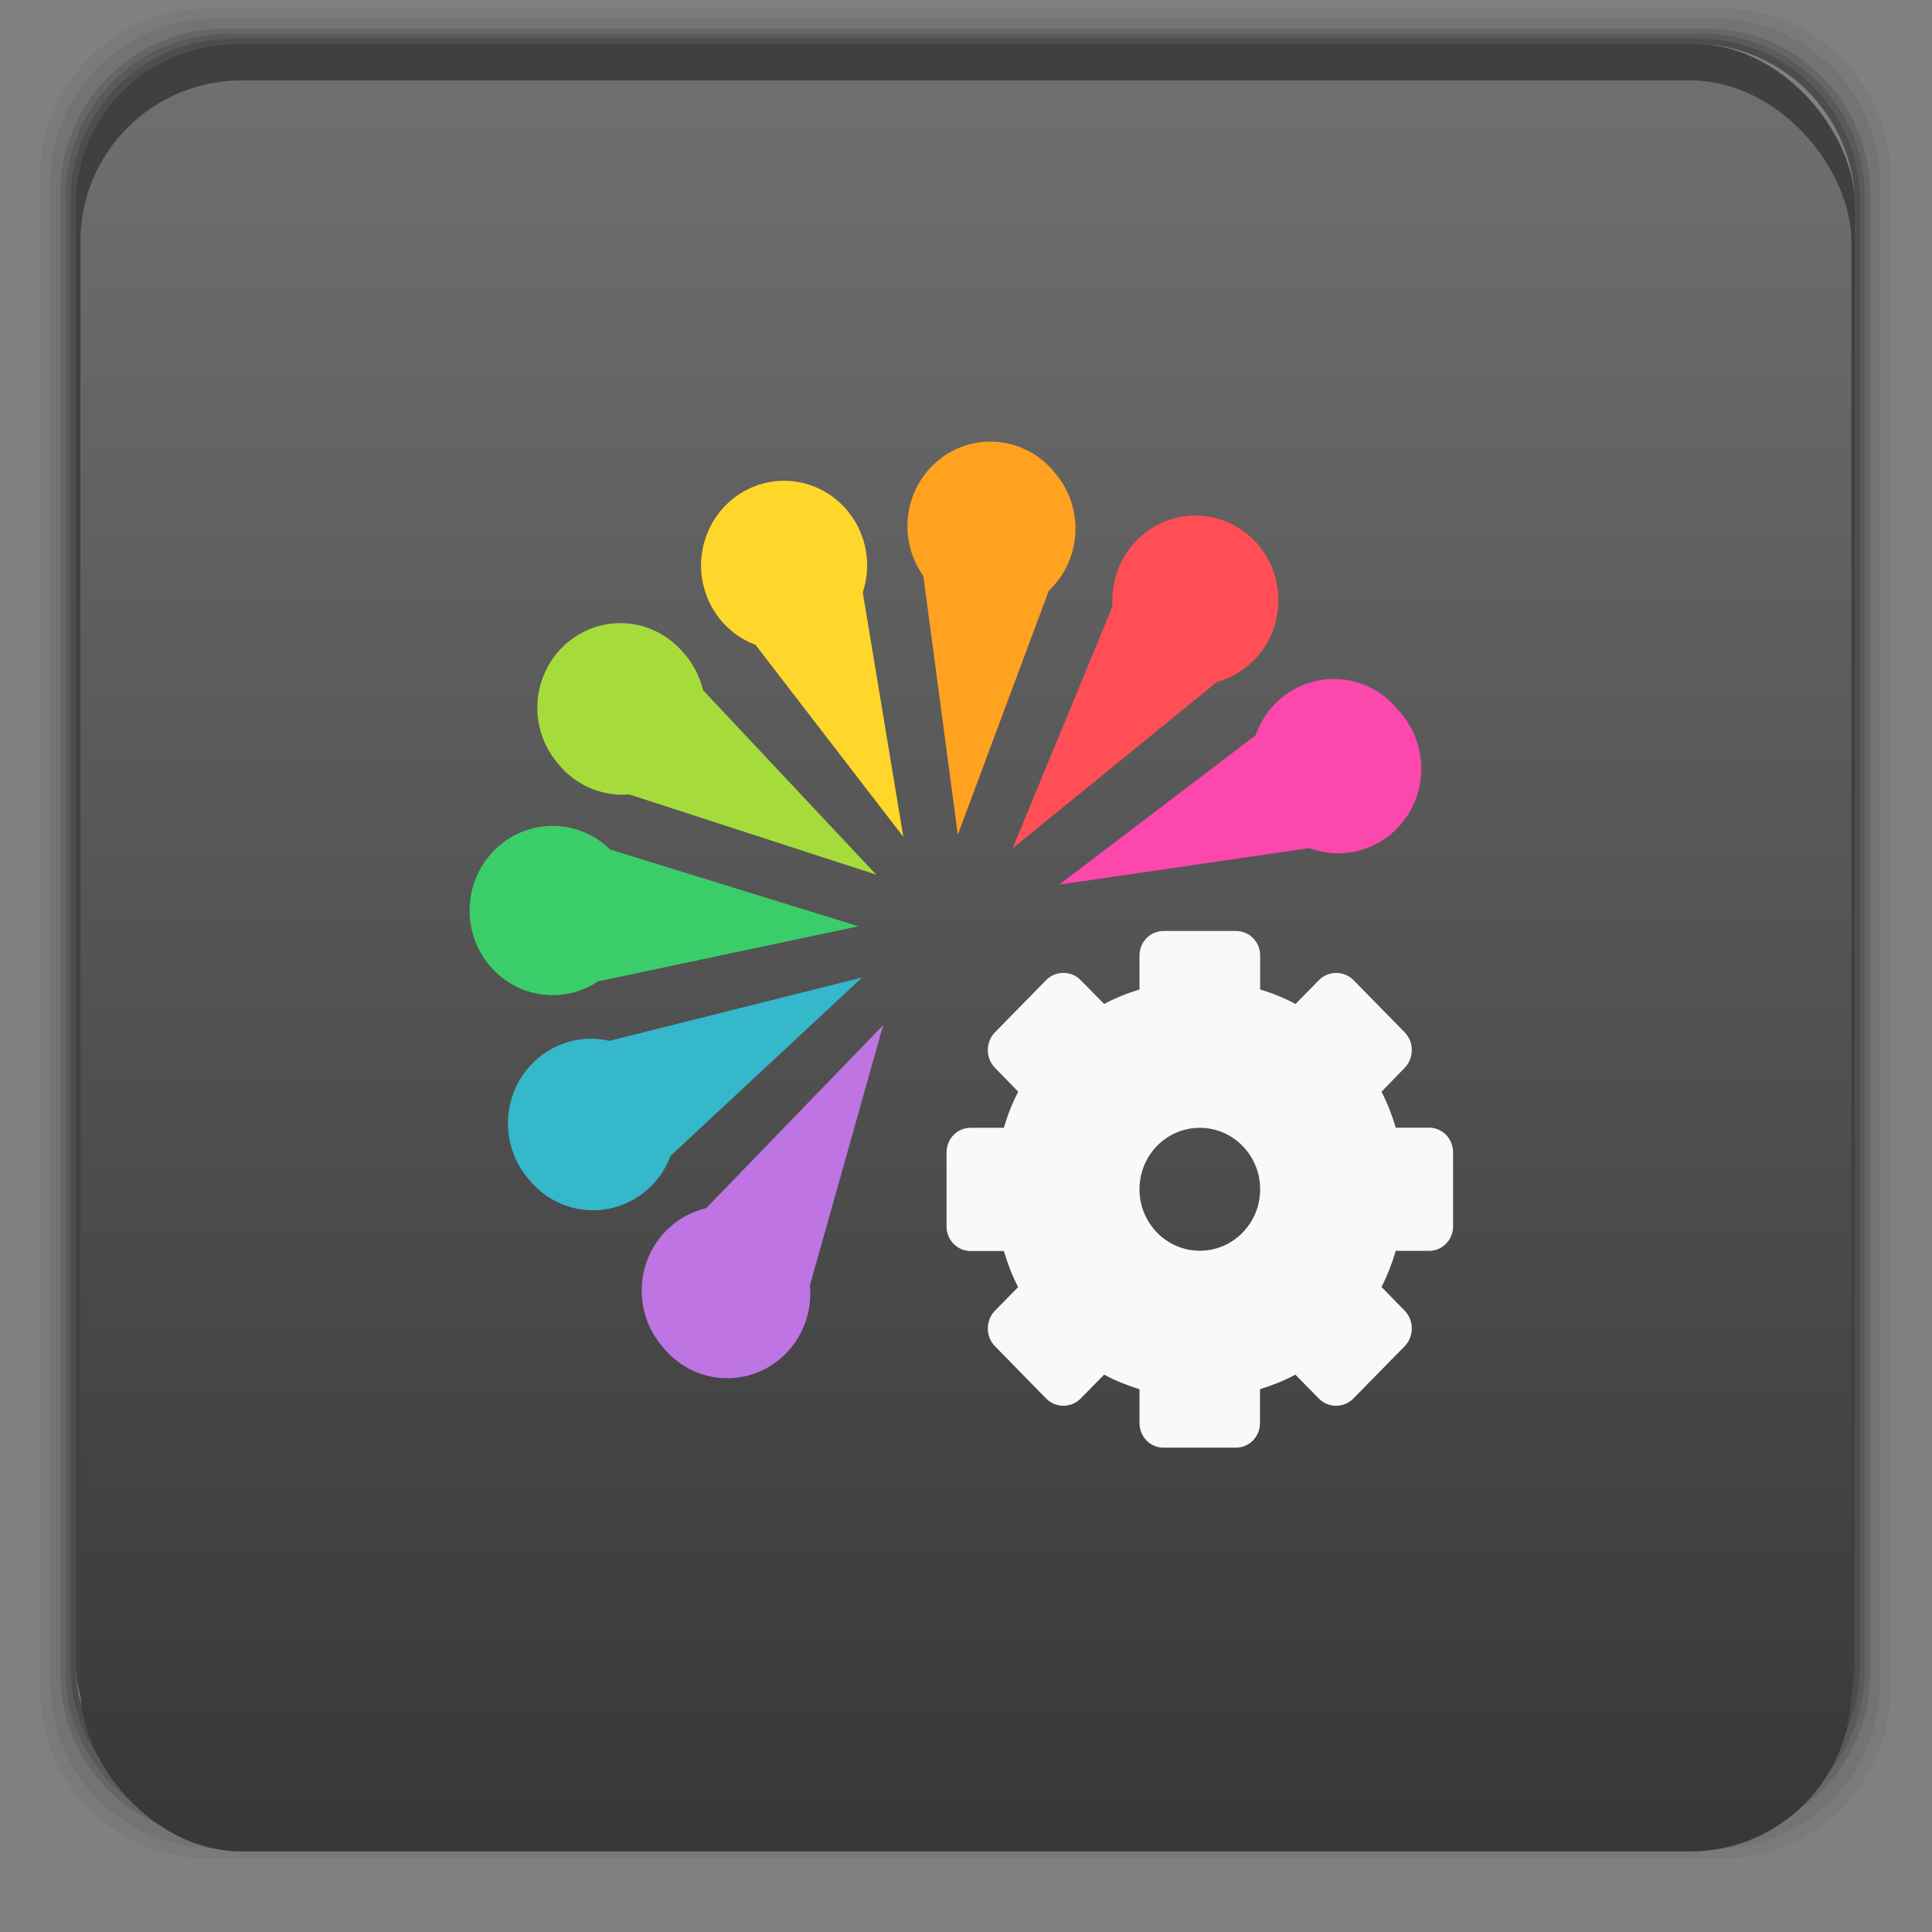 <svg xmlns="http://www.w3.org/2000/svg" xmlns:xlink="http://www.w3.org/1999/xlink" width="48" viewBox="0 0 13.547 13.547" height="48">
 <rect x="0" y="0" width="13.547" height="13.547" fill="#808080" stroke="none"/>
 <defs>
  <linearGradient id="0">
   <stop stop-color="#383838"/>
   <stop offset="1" stop-color="#707070"/>
  </linearGradient>
  <linearGradient gradientTransform="matrix(0.282,0,0,0.282,0,-283.453)" xlink:href="#0" id="1" y1="1050.36" x2="0" y2="1006.36" gradientUnits="userSpaceOnUse"/>
 </defs>
 <g transform="matrix(0.282,0,0,0.282,0,-283.453)">
  <path transform="translate(0,1004.362)" d="M 5.188,1 C 2.871,1 1,2.871 1,5.188 l 0,37.625 C 1,45.129 2.871,47 5.188,47 l 37.625,0 C 45.129,47 47,45.129 47,42.812 L 47,5.188 C 47,2.871 45.129,1 42.812,1 L 5.188,1 z m 0.188,0.25 37.25,0 c 2.292,0 4.125,1.833 4.125,4.125 l 0,37.25 c 0,2.292 -1.833,4.125 -4.125,4.125 l -37.25,0 C 3.083,46.75 1.25,44.917 1.25,42.625 l 0,-37.25 C 1.25,3.083 3.083,1.25 5.375,1.25 z" opacity="0.05"/>
  <path transform="translate(0,1004.362)" d="M 5.375,1.25 C 3.083,1.25 1.25,3.083 1.25,5.375 l 0,37.25 c 0,2.292 1.833,4.125 4.125,4.125 l 37.25,0 c 2.292,0 4.125,-1.833 4.125,-4.125 l 0,-37.25 C 46.75,3.083 44.917,1.25 42.625,1.25 l -37.25,0 z m 0.219,0.25 36.812,0 C 44.673,1.5 46.5,3.327 46.5,5.594 l 0,36.812 C 46.5,44.673 44.673,46.5 42.406,46.5 l -36.812,0 C 3.327,46.5 1.5,44.673 1.5,42.406 l 0,-36.812 C 1.5,3.327 3.327,1.5 5.594,1.5 z" opacity="0.1"/>
  <path transform="translate(0,1004.362)" d="M 5.594,1.5 C 3.327,1.5 1.5,3.327 1.5,5.594 l 0,36.812 C 1.5,44.673 3.327,46.5 5.594,46.5 l 36.812,0 C 44.673,46.5 46.5,44.673 46.5,42.406 l 0,-36.812 C 46.5,3.327 44.673,1.5 42.406,1.5 l -36.812,0 z m 0.094,0.125 36.625,0 c 2.254,0 4.062,1.809 4.062,4.062 l 0,36.625 c 0,2.254 -1.809,4.062 -4.062,4.062 l -36.625,0 c -2.254,0 -4.062,-1.809 -4.062,-4.062 l 0,-36.625 C 1.625,3.434 3.434,1.625 5.688,1.625 z" opacity="0.2"/>
  <path transform="translate(0,1004.362)" d="M 5.688,1.625 C 3.434,1.625 1.625,3.434 1.625,5.688 l 0,36.625 c 0,2.254 1.809,4.062 4.062,4.062 l 36.625,0 c 2.254,0 4.062,-1.809 4.062,-4.062 l 0,-36.625 c 0,-2.254 -1.809,-4.062 -4.062,-4.062 l -36.625,0 z m 0.094,0.125 36.438,0 c 2.241,0 4.031,1.79 4.031,4.031 l 0,36.438 c 0,2.241 -1.79,4.031 -4.031,4.031 l -36.438,0 C 3.54,46.25 1.75,44.46 1.75,42.219 l 0,-36.438 C 1.75,3.54 3.54,1.75 5.781,1.75 z" opacity="0.3"/>
  <path transform="translate(0,1004.362)" d="M 5.781,1.75 C 3.54,1.75 1.75,3.54 1.75,5.781 l 0,36.438 c 0,2.241 1.79,4.031 4.031,4.031 l 36.438,0 c 2.241,0 4.031,-1.79 4.031,-4.031 l 0,-36.438 C 46.25,3.54 44.46,1.75 42.219,1.75 l -36.438,0 z m 0.125,0.125 36.188,0 c 2.229,0 4.031,1.803 4.031,4.031 l 0,36.188 c 0,2.229 -1.803,4.031 -4.031,4.031 l -36.188,0 C 3.678,46.125 1.875,44.322 1.875,42.094 l 0,-36.188 C 1.875,3.678 3.678,1.875 5.906,1.875 z" opacity="0.4"/>
  <rect width="44.25" height="44.25" x="1.875" y="1006.24" rx="4.02" opacity="0.5"/>
 </g>
 <rect width="12.418" height="12.418" x="0.564" y="0.564" rx="1.129" fill="url(#1)"/>
 <path d="M 4.315,5.996 A 0.582,0.593 0.027 1 1 3.435,6.773 0.582,0.593 0.027 1 1 4.315,5.996 z" fill="#3ccd6b"/>
 <path d="M 9.808,4.984 A 0.582,0.593 0.027 1 1 8.929,5.76 0.582,0.593 0.027 1 1 9.808,4.984 z" fill="#fc47ad"/>
 <path d="M 8.822,3.82 A 0.582,0.593 0.027 1 1 7.942,4.597 0.582,0.593 0.027 1 1 8.822,3.82 z" fill="#ff4e55"/>
 <path d="M 7.392,3.31 A 0.582,0.593 0.027 1 1 6.512,4.086 0.582,0.593 0.027 1 1 7.392,3.31 z" fill="#ffa21f"/>
 <path d="M 5.938,3.576 A 0.582,0.593 0.027 1 1 5.058,4.353 0.582,0.593 0.027 1 1 5.938,3.576 z" fill="#ffd62a"/>
 <path d="M 4.797,4.583 A 0.582,0.593 0.027 1 1 3.917,5.359 0.582,0.593 0.027 1 1 4.797,4.583 z" fill="#a5dc3c"/>
 <path d="M 4.591,7.497 A 0.582,0.593 0.027 1 1 3.711,8.273 0.582,0.593 0.027 1 1 4.591,7.497 z" fill="#34b8ca"/>
 <path d="M 5.53,8.672 A 0.582,0.593 0.027 1 1 4.651,9.449 0.582,0.593 0.027 1 1 5.53,8.672 z" fill="#be74e2"/>
 <path d="m 8.159,6.528 c -0.094,0 -0.169,0.077 -0.169,0.173 l 0,0.237 C 7.905,6.964 7.82,6.998 7.742,7.04 L 7.578,6.873 c -0.066,-0.068 -0.177,-0.068 -0.243,0 L 6.976,7.239 c -0.066,0.068 -0.066,0.18 0,0.248 L 7.14,7.655 C 7.098,7.734 7.065,7.82 7.039,7.908 l -0.233,0 c -0.094,0 -0.169,0.077 -0.169,0.173 l 0,0.518 c 0,0.096 0.075,0.173 0.169,0.173 l 0.233,0 c 0.026,0.088 0.059,0.174 0.1,0.253 L 6.976,9.191 c -0.066,0.068 -0.066,0.18 0,0.248 l 0.359,0.367 c 0.066,0.068 0.177,0.068 0.243,0 L 7.742,9.639 c 0.078,0.042 0.163,0.076 0.248,0.102 l 0,0.237 c 0,0.096 0.075,0.173 0.169,0.173 l 0.507,0 c 0.094,0 0.169,-0.077 0.169,-0.173 l 0,-0.237 c 0.086,-0.027 0.17,-0.06 0.248,-0.102 l 0.164,0.167 c 0.066,0.068 0.177,0.068 0.243,0 L 9.85,9.439 c 0.066,-0.068 0.066,-0.18 0,-0.248 L 9.687,9.024 c 0.041,-0.08 0.074,-0.166 0.1,-0.253 l 0.233,0 c 0.094,0 0.169,-0.077 0.169,-0.173 l 0,-0.518 c 0,-0.096 -0.075,-0.173 -0.169,-0.173 l -0.233,0 C 9.761,7.82 9.728,7.734 9.687,7.655 L 9.85,7.487 c 0.066,-0.068 0.066,-0.18 0,-0.248 L 9.491,6.873 c -0.066,-0.068 -0.177,-0.068 -0.243,0 L 9.084,7.04 C 9.006,6.998 8.922,6.964 8.836,6.938 l 0,-0.237 c 0,-0.096 -0.075,-0.173 -0.169,-0.173 l -0.507,0 z M 8.413,7.908 c 0.233,0 0.423,0.193 0.423,0.431 0,0.238 -0.189,0.431 -0.423,0.431 -0.233,0 -0.423,-0.193 -0.423,-0.431 0,-0.238 0.189,-0.431 0.423,-0.431 z" fill="#f9f9f9" display="block" color="#000"/>
 <path d="m 6.466,3.975 a 1.895,2.598 81.736 0 1 0.951,-0.002 L 6.716,5.853 z" fill="#ffa21f"/>
 <path d="M 7.821,4.203 A 2.605,1.889 24.151 0 1 8.64,4.695 L 7.1,5.949 z" fill="#ff4e55"/>
 <path d="M 8.917,5.07 A 2.631,1.87 54.972 0 1 9.378,5.918 L 7.427,6.203 z" fill="#fc47ad"/>
 <path d="M 5.186,4.377 A 1.88,2.617 50.098 0 1 6.005,3.885 L 6.334,5.868 z" fill="#ffd62a"/>
 <path d="M 4.374,5.558 A 1.861,2.645 16.694 0 1 4.781,4.681 l 1.363,1.452 z" fill="#a5dc3c"/>
 <path d="M 4.2,6.88 A 2.647,1.859 78.969 0 1 4.133,5.912 l 1.886,0.583 z" fill="#3ccd6b"/>
 <path d="M 4.673,8.132 A 2.626,1.874 49.368 0 1 4.131,7.334 L 6.045,6.854 z" fill="#34b8ca"/>
 <path d="m 5.68,9.009 a 2.601,1.892 17.058 0 1 -0.871,-0.39 l 1.384,-1.431 z" fill="#be74e2"/>
  &gt;&gt;&gt;&gt;&gt;&gt;&gt; 00eadd1dc56406a6f6f4af04d503dfe99ce73353 </svg>
